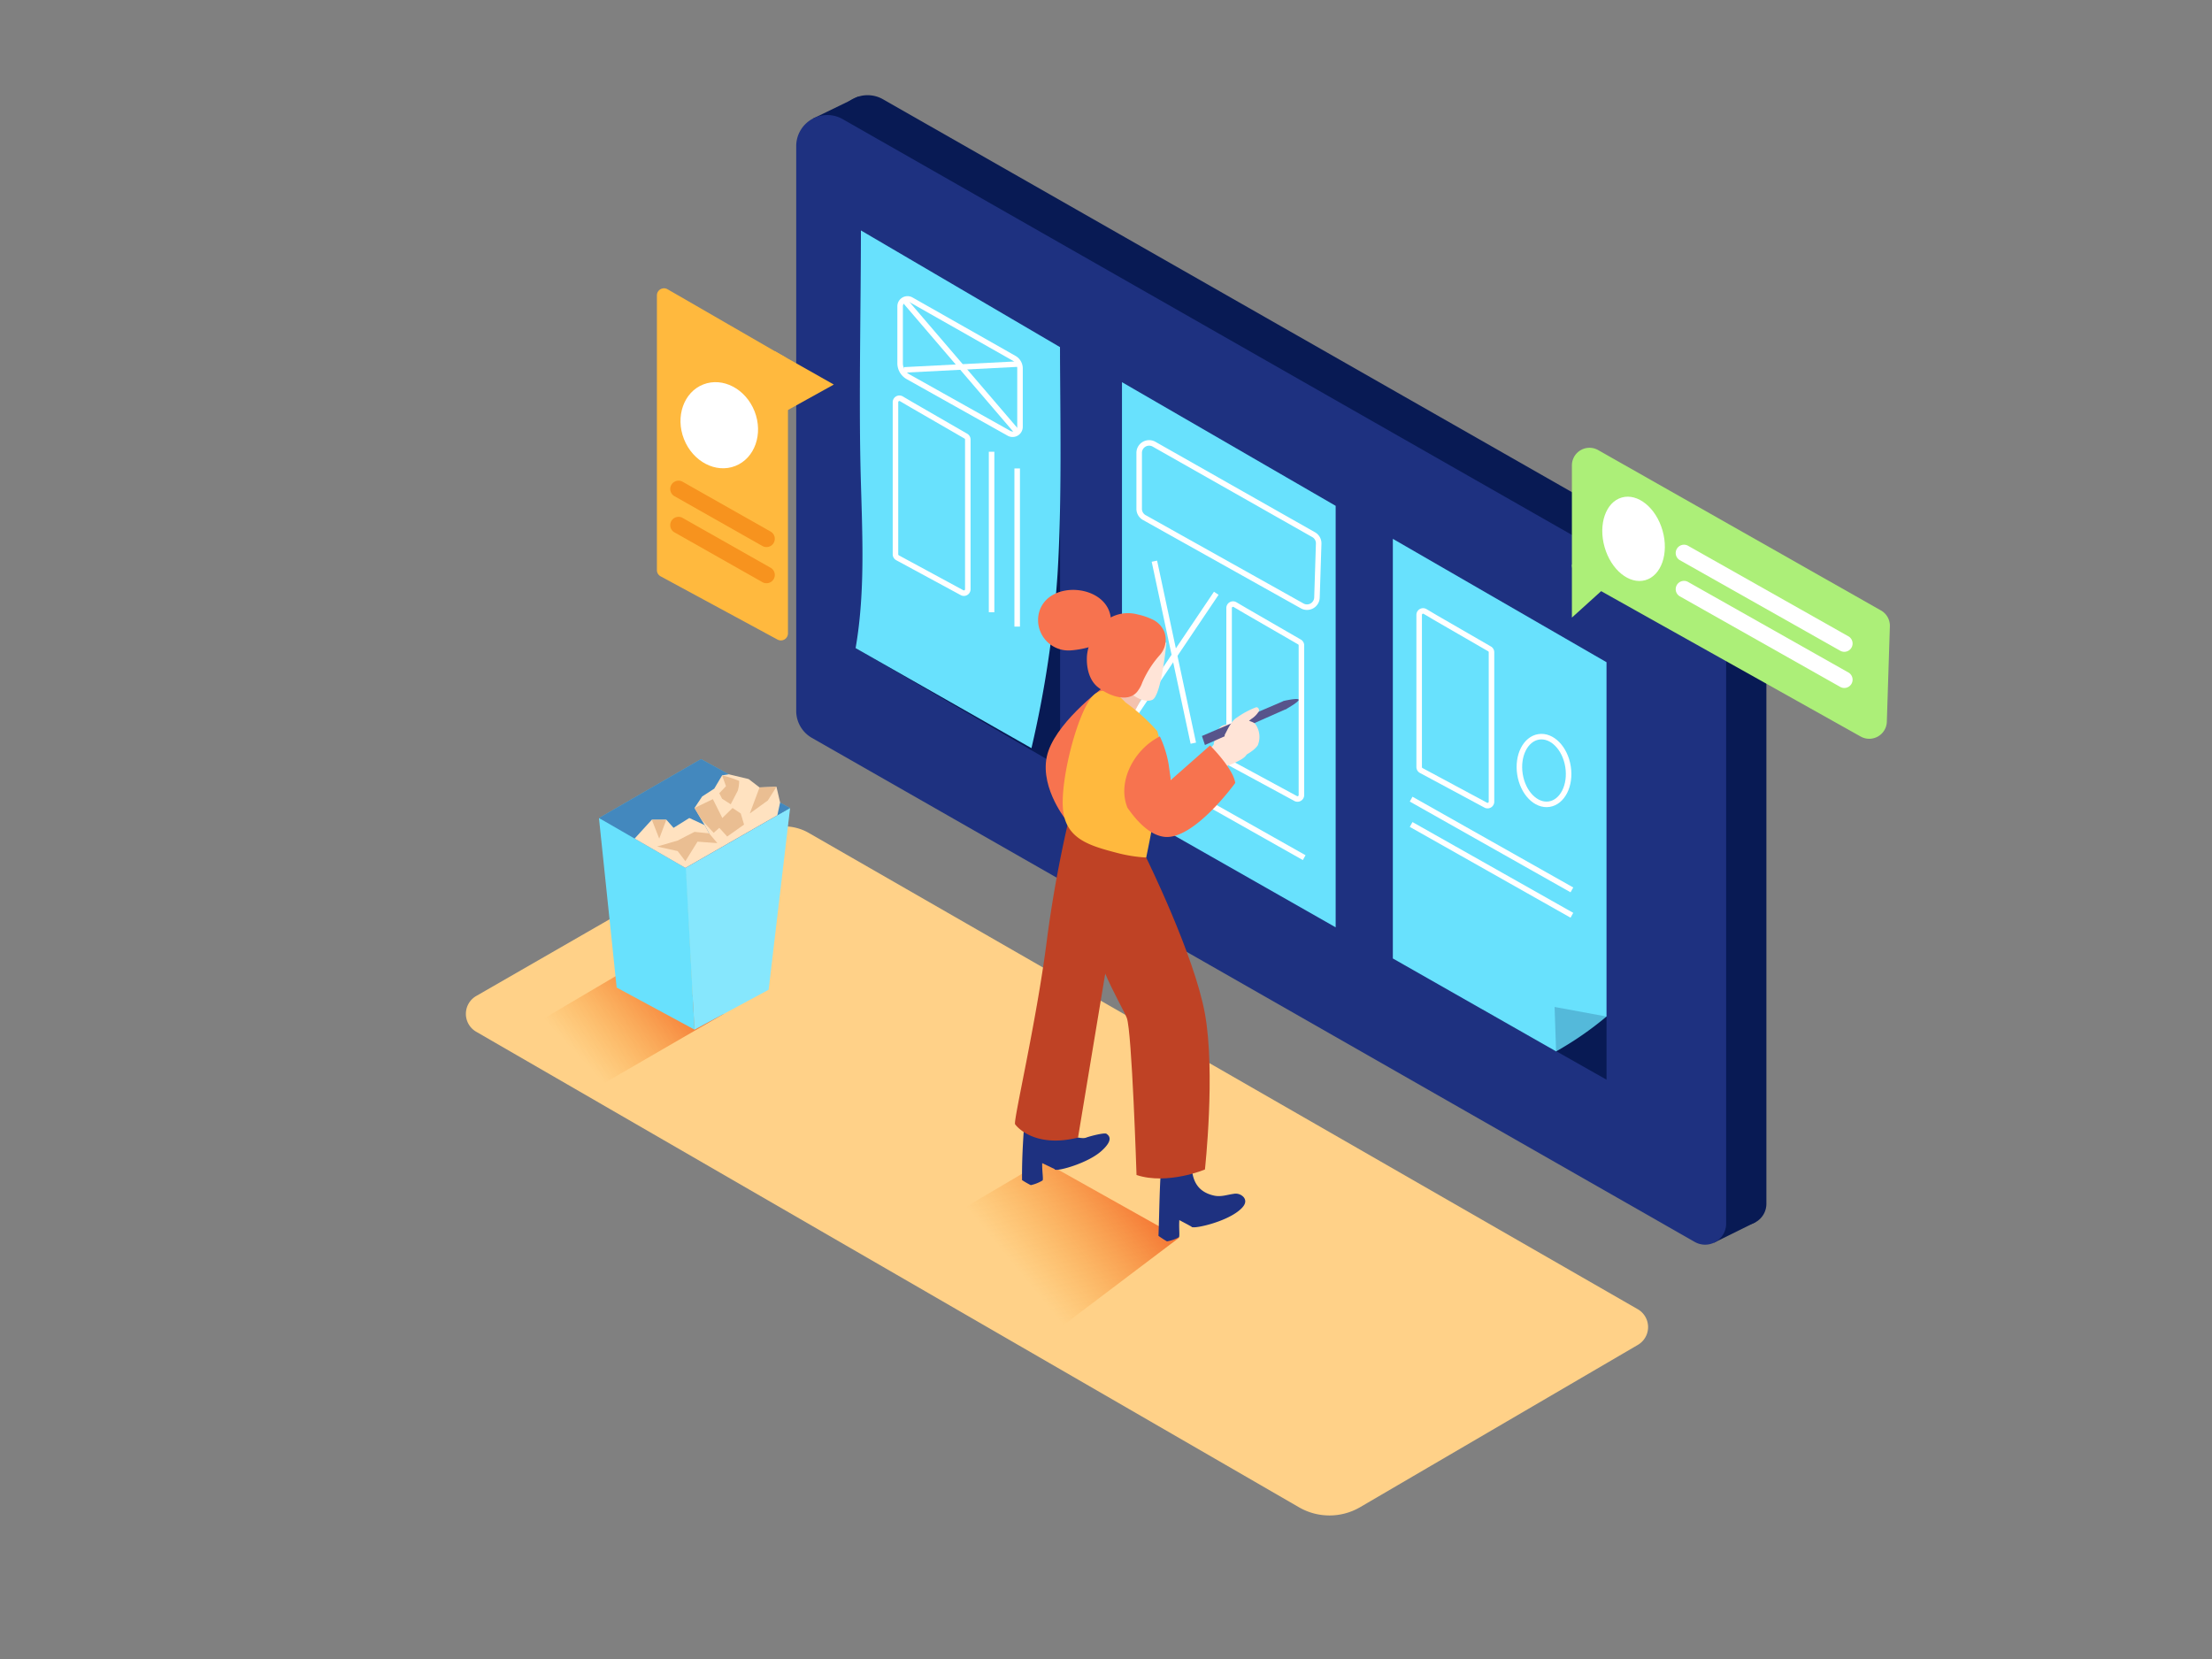 <svg id="Layer_1" data-name="Layer 1" xmlns="http://www.w3.org/2000/svg" xmlns:xlink="http://www.w3.org/1999/xlink" viewBox="0 0 400 300"><rect x="0" y="0" width="400" height="300" fill="#808080" stroke="none"/><defs><linearGradient id="linear-gradient" x1="183.17" y1="228.48" x2="206.86" y2="209.07" gradientUnits="userSpaceOnUse"><stop offset="0" stop-color="#f7931e" stop-opacity="0"/><stop offset="1" stop-color="#f15a24"/></linearGradient><linearGradient id="linear-gradient-2" x1="105.01" y1="191.33" x2="123.66" y2="173.79" xlink:href="#linear-gradient"/></defs><title>-</title><path d="M296.14,243.22l-50.23,29.35a11,11,0,0,1-11,0l-148.8-86a3.73,3.73,0,0,1,0-6.46l51.26-29.49a8.91,8.91,0,0,1,8.88,0l149.88,86.11A3.73,3.73,0,0,1,296.14,243.22Z" fill="#ffd188"/><path d="M189.16,242l24.08-18.2L188.64,210l-25.42,15C169.54,228.75,182.95,237.95,189.16,242Z" fill="url(#linear-gradient)"/><polyline points="309.92 224.73 317.43 221.02 312.14 216.86 309.92 220.36" fill="#081a54"/><polyline points="147.08 21.41 155.2 17.47 155.69 23.42 150.72 25.6" fill="#081a54"/><path d="M319.42,114V217.69a3.8,3.8,0,0,1-5.68,3.3L154.1,129.84a5.62,5.62,0,0,1-2.83-4.88V22.83a5.62,5.62,0,0,1,8.4-4.88l155.42,88.63A8.59,8.59,0,0,1,319.42,114Z" fill="#081a54"/><path d="M312.14,117.63V221.28a3.8,3.8,0,0,1-5.68,3.3L146.81,133.43a5.62,5.62,0,0,1-2.83-4.88V26.42a5.62,5.62,0,0,1,8.4-4.88L307.8,110.16A8.59,8.59,0,0,1,312.14,117.63Z" fill="#1e3180"/><polyline points="290.51 183.82 290.51 195.24 268 182.5" fill="#081a54"/><polyline points="191.7 64.28 191.7 138.68 154.74 117.19" fill="#081a54"/><path d="M290.51,119.75v64.07a58.91,58.91,0,0,1-9.12,6.3l-29.52-16.8V97.44Z" fill="#68e1fd"/><path d="M155.68,41.67h0l36,21.1c.05,13.16.36,27.86-.44,41a195.18,195.18,0,0,1-4.72,31.52l-31.8-18.09c1.84-10.55,1.16-21.47.9-32.13C155.3,71.45,155.68,55.1,155.68,41.67Z" fill="#68e1fd"/><polygon points="241.53 91.47 241.53 167.69 202.89 145.71 202.89 69.11 241.53 91.47" fill="#68e1fd"/><path d="M290.51,183.82l-9.39-1.73.27,8S288.57,186.74,290.51,183.82Z" fill="#081a54" opacity="0.2"/><path d="M208.64,80.3l28.91,16.39a1.8,1.8,0,0,1,.91,1.62l-.31,9.75a1.8,1.8,0,0,1-2.67,1.51l-28.59-16A1.8,1.8,0,0,1,206,92V81.86A1.8,1.8,0,0,1,208.64,80.3Z" fill="none" stroke="#fff" stroke-miterlimit="10"/><path d="M225.26,110.47l9.73,5.62a.71.71,0,0,1,.35.61v27.1a.71.71,0,0,1-1,.62l-11.71-6.34a.71.71,0,0,1-.37-.62V109.94a.71.71,0,0,1,1.06-.61Z" fill="none" stroke="#fff" stroke-miterlimit="10"/><line x1="219.94" y1="107.28" x2="204.85" y2="129.71" fill="none" stroke="#fff" stroke-miterlimit="10"/><line x1="208.75" y1="101.48" x2="215.79" y2="134.39" fill="none" stroke="#fff" stroke-miterlimit="10"/><line x1="235.84" y1="155.09" x2="206.76" y2="138.68" fill="none" stroke="#fff" stroke-miterlimit="10"/><path d="M259.63,111.72l9.73,5.62a.71.71,0,0,1,.35.61V145a.71.71,0,0,1-1,.62L257,139.33a.71.71,0,0,1-.37-.62V111.18a.71.71,0,0,1,1.06-.61Z" fill="none" stroke="#fff" stroke-miterlimit="10"/><line x1="284.25" y1="160.92" x2="255.18" y2="144.51" fill="none" stroke="#fff" stroke-miterlimit="10"/><line x1="284.25" y1="165.51" x2="255.18" y2="149.09" fill="none" stroke="#fff" stroke-miterlimit="10"/><path d="M162.77,55.39V65.67a2.81,2.81,0,0,0,1.44,2.46l18.24,10.22a1.34,1.34,0,0,0,2-1.17V66.61a2.1,2.1,0,0,0-1.06-1.82L164.77,54.23A1.34,1.34,0,0,0,162.77,55.39Z" fill="none" stroke="#fff" stroke-miterlimit="10"/><line x1="163.47" y1="54.22" x2="183.99" y2="78.18" fill="none" stroke="#fff" stroke-miterlimit="10"/><line x1="183.99" y1="65.84" x2="163.47" y2="66.89" fill="none" stroke="#fff" stroke-miterlimit="10"/><path d="M164.93,73.25l9.73,5.62a.71.71,0,0,1,.35.61v27.1a.71.71,0,0,1-1,.62l-11.71-6.34a.71.71,0,0,1-.37-.62V72.72a.71.71,0,0,1,1.06-.61Z" fill="none" stroke="#fff" stroke-miterlimit="10"/><line x1="179.31" y1="81.69" x2="179.31" y2="110.71" fill="none" stroke="#fff" stroke-miterlimit="10"/><line x1="183.94" y1="84.71" x2="183.94" y2="113.31" fill="none" stroke="#fff" stroke-miterlimit="10"/><path d="M289,81.39l51.14,29a3.18,3.18,0,0,1,1.61,2.87l-.55,17.26a3.18,3.18,0,0,1-4.73,2.67l-50.59-28.34a3.18,3.18,0,0,1-1.63-2.77V84.16A3.18,3.18,0,0,1,289,81.39Z" fill="#acef78"/><polyline points="284.25 102.08 284.25 111.68 290.51 106.02" fill="#acef78"/><path d="M124.28,54.36l17.57,10.15a1.28,1.28,0,0,1,.64,1.1v48.93a1.28,1.28,0,0,1-1.88,1.12l-21.15-11.44a1.28,1.28,0,0,1-.67-1.12V53.4a1.28,1.28,0,0,1,1.91-1.1Z" fill="#ffb93e"/><polyline points="140.09 63.49 150.78 69.54 139.47 75.81" fill="#ffb93e"/><ellipse cx="295.4" cy="97.44" rx="5.45" ry="7.77" transform="translate(-15.39 84.6) rotate(-15.89)" fill="#fff"/><path d="M334.31,115.1,305.23,98.68a1.5,1.5,0,0,0-1.51,2.59l29.08,16.42a1.5,1.5,0,0,0,1.51-2.59Z" fill="#fff"/><path d="M334.31,121.64l-29.08-16.42a1.5,1.5,0,0,0-1.51,2.59l29.08,16.42a1.5,1.5,0,0,0,1.51-2.59Z" fill="#fff"/><polygon points="206.54 126.11 205.14 128.73 201.52 126.87 202.37 124.18 206.54 126.11" fill="#f4c2ae"/><path d="M200,123.93s-8.35,6-10.41,11.85,3,12.24,3,12.24" fill="#f7734f"/><polyline points="190.86 211.48 186.67 209.47 188.37 205.04 191.65 206.38" fill="#1e3180"/><path d="M185.46,199.88h4.73c.1,1.91.53,4.25,2.18,5,.65.39,3.18,1.16,4,.85s3.4-.95,3.71-.71,1.51.95-.91,3.12-7.63,3.61-8.33,3.38.86-4.55-1.09-3.89c-2.13.72-.9,5.45-1.22,5.83a7,7,0,0,1-2.13.85,16.59,16.59,0,0,1-1.58-.91C184.77,208.86,185.12,204.37,185.46,199.88Z" fill="#1e3180"/><polyline points="215.64 221.91 211.54 219.72 213.44 215.37 216.66 216.85" fill="#1e3180"/><path d="M210.2,208.61l5.28,1.68c0,3,.92,5.18,4,5.9,1.3.3,2.32-.13,3.58-.3a1.92,1.92,0,0,1,1.86.63c.69.91-.13,1.79-.85,2.38-2.51,2.07-7.79,3.26-8.48,3s1.07-4.51-.92-3.94c-2.16.62-1.15,5.4-1.48,5.77a7,7,0,0,1-2.16.75,16.59,16.59,0,0,1-1.54-1C209.67,219,209.66,213.09,210.2,208.61Z" fill="#1e3180"/><path d="M194.5,143.2a223.55,223.55,0,0,0-5.23,27.09c-1.88,14.66-6.07,32.44-5.71,33s3.7,4.34,11.38,2.42l8.82-53.14" fill="#bf4225"/><path d="M207.27,155.09s8.69,17.58,10.62,28.22,0,28.17,0,28.17-6.75,2.84-12.37,1c0,0-.83-26-1.76-28.41s-7.33-12.29-7.61-22.58,2.17-16,2.17-16" fill="#bf4225"/><path d="M209.41,143c.48-3.54.93-7.31-.13-10.78A33.83,33.83,0,0,0,203.5,127s-2.89-3.47-5.51-1.5c-2.91,2.18-6.5,15.94-5.71,21.35.73,5,5,6.15,9.91,7.43a26.72,26.72,0,0,0,5.08.79C208.09,151.08,208.87,147.07,209.41,143Z" fill="#ffb93e"/><path d="M210.92,116.23s-.87,9.58-2.55,10.33-4.65-1.27-5.14-2.92,0-1.94,1.71-2,.5-.07,1.54-.47C208.68,120.34,205.54,114.89,210.92,116.23Z" fill="#ffe4d7"/><path d="M208.36,112a11.77,11.77,0,0,0-2.65-.89,6.63,6.63,0,0,0-6,1.32,9.61,9.61,0,0,0-3.14,6c-.17,2,.27,4.48,1.95,5.82,2.09,1.67,5.77,3,7.35.52a5.1,5.1,0,0,0,.67-1.3,18.59,18.59,0,0,1,3.22-5.05,4.17,4.17,0,0,0,.77-4.21A4.28,4.28,0,0,0,208.36,112Z" fill="#f7734f"/><path d="M224.47,132.68a1.82,1.82,0,0,0-2-.32l.2-.38a.5.5,0,0,0,0-.14c.43-.22.16-1-.41-.91-1,.16-1.63.27-2.08,1.27a13.65,13.65,0,0,0-.73,2.48,29.36,29.36,0,0,1-4.41,4.17c-.5.41.21,1.11.71.71l.2-.16a.55.55,0,0,0,.36.3.53.53,0,0,0,.34.75c-.32.31-.65.6-1,.91-.47.47.21,1.09.71.71s1.12-.83,1.67-1.25c-.24.25-.5.5-.74.76-.44.47.27,1.18.71.71,1.2-1.31,2.47-2.55,3.77-3.76a13.72,13.72,0,0,0,2.06-.86c.74-.38,1.76-.91,1.78-1.87A6.53,6.53,0,0,0,224.47,132.68Z" fill="#ffe4d7"/><polygon points="217.35 133.09 217.89 134.72 232.7 128.16 232.18 126.74 217.35 133.09" fill="#57548b"/><path d="M227.12,131.1c-.35-.52-.74-.53-1.25-.77l0,0,.44-.34a4.22,4.22,0,0,0,1.31-1.33c.18-.35-.13-.91-.56-.73a15.46,15.46,0,0,0-3.42,1.85l0,0c-1,.58-1.68,2.22-2.12,3-.31.56.55,1.07.86.5l.25-.5a.52.52,0,0,0,.26.19c0,.09-.08.17-.13.26a.47.47,0,0,0-.06.3.46.46,0,0,0-.06.18c-.07.51-.5,1.4.14,1.73a.58.58,0,0,0,.29.06l-.81.85a.49.49,0,0,0,.26.83.41.41,0,0,0,.58.35c1.4-.59,3.44-1.45,4.35-2.76A4,4,0,0,0,227.12,131.1Z" fill="#ffe4d7"/><path d="M218.82,134.8l-7.09,6.25-.41-2.88a19.65,19.65,0,0,0-1.58-5c-4.64,2.31-7.79,8.19-5.85,12.91,1.72,2.46,4,4.9,6.6,5.24,5.36.7,12.88-9.74,12.88-9.74C223,138.94,218.82,134.8,218.82,134.8Z" fill="#f7734f"/><path d="M232.18,126.74s2.48-.58,2.65-.23-2.13,1.64-2.13,1.64l-1.51.35Z" fill="#57548b"/><path d="M200.9,112.36c0-6.67-11.3-7.81-13-1.63a5.5,5.5,0,0,0,5.6,6.89,16.89,16.89,0,0,0,6.54-1.81" fill="#f7734f"/><ellipse cx="279.2" cy="139.35" rx="4.4" ry="6.16" transform="translate(-18.16 44.75) rotate(-8.88)" fill="none" stroke="#fff" stroke-miterlimit="10"/><ellipse cx="130.07" cy="76.9" rx="6.86" ry="7.92" transform="translate(-19.14 53.04) rotate(-21.51)" fill="#fff"/><path d="M139.41,96.16l-16-9.06a1.5,1.5,0,0,0-1.51,2.59l16,9.06a1.5,1.5,0,0,0,1.51-2.59Z" fill="#f7931e"/><path d="M139.41,102.7l-16-9.06a1.5,1.5,0,0,0-1.51,2.59l16,9.06a1.5,1.5,0,0,0,1.51-2.59Z" fill="#f7931e"/><path d="M105.69,197.94l25.12-14.56L115.6,174,90.18,189C96.5,192.82,99.48,193.93,105.69,197.94Z" fill="url(#linear-gradient-2)"/><polyline points="123.94 156.94 125.59 186.19 138.99 178.97 142.87 146.11" fill="#68e1fd"/><polyline points="123.94 156.94 125.59 186.19 138.99 178.97 142.87 146.11" fill="#fff" opacity="0.2"/><polygon points="108.31 147.92 111.51 178.58 125.59 186.19 123.94 155.34 108.31 147.92" fill="#68e1fd"/><polygon points="108.31 147.92 126.77 137.26 142.87 146.11 123.94 156.94 108.31 147.92" fill="#68e1fd"/><polygon points="108.31 147.92 126.77 137.26 142.87 146.11 123.94 156.94 108.31 147.92" fill="#1e3180" opacity="0.5"/><polygon points="114.76 151.64 117.87 148.23 120.5 148.23 121.8 149.7 124.65 147.92 127.43 149.21 128.23 150.68 130.84 150.51 131.8 152.44 123.94 156.94 114.76 151.64" fill="#ffe2c0"/><polygon points="117.87 148.23 119.21 151.65 120.5 148.23 117.87 148.23" fill="#eabe92"/><path d="M122.54,152c.2-.13,3.05-1.57,3.05-1.57l2.64.27,1.49,1.76-3.59-.26-2.19,3.53-1.4-1.83-3.72-.82Z" fill="#eabe92"/><polygon points="127.43 149.21 125.59 146.11 126.97 144.03 129.16 142.61 130.58 140.21 131.8 140.02 135.38 140.88 137.35 142.39 140.41 142.28 141.07 145.12 140.57 147.42 131.8 152.44 128.23 150.68 127.43 149.21" fill="#ffe2c0"/><polygon points="125.59 146.11 128.91 144.51 130.62 147.92 132.47 146.11 133.95 147.1 134.55 149.11 131.5 151.27 130.07 149.7 129.06 150.6 126.85 148.23 125.59 146.11" fill="#eabe92"/><polygon points="137.35 142.39 135.59 147.1 138.85 144.75 140.41 142.28 137.35 142.39" fill="#eabe92"/><path d="M130.58,140.21a21.58,21.58,0,0,1,3.08,1,6,6,0,0,1-.25,1.78l-1.27,2.45-1.56-1-.51-1,1.21-1.27Z" fill="#eabe92"/></svg>